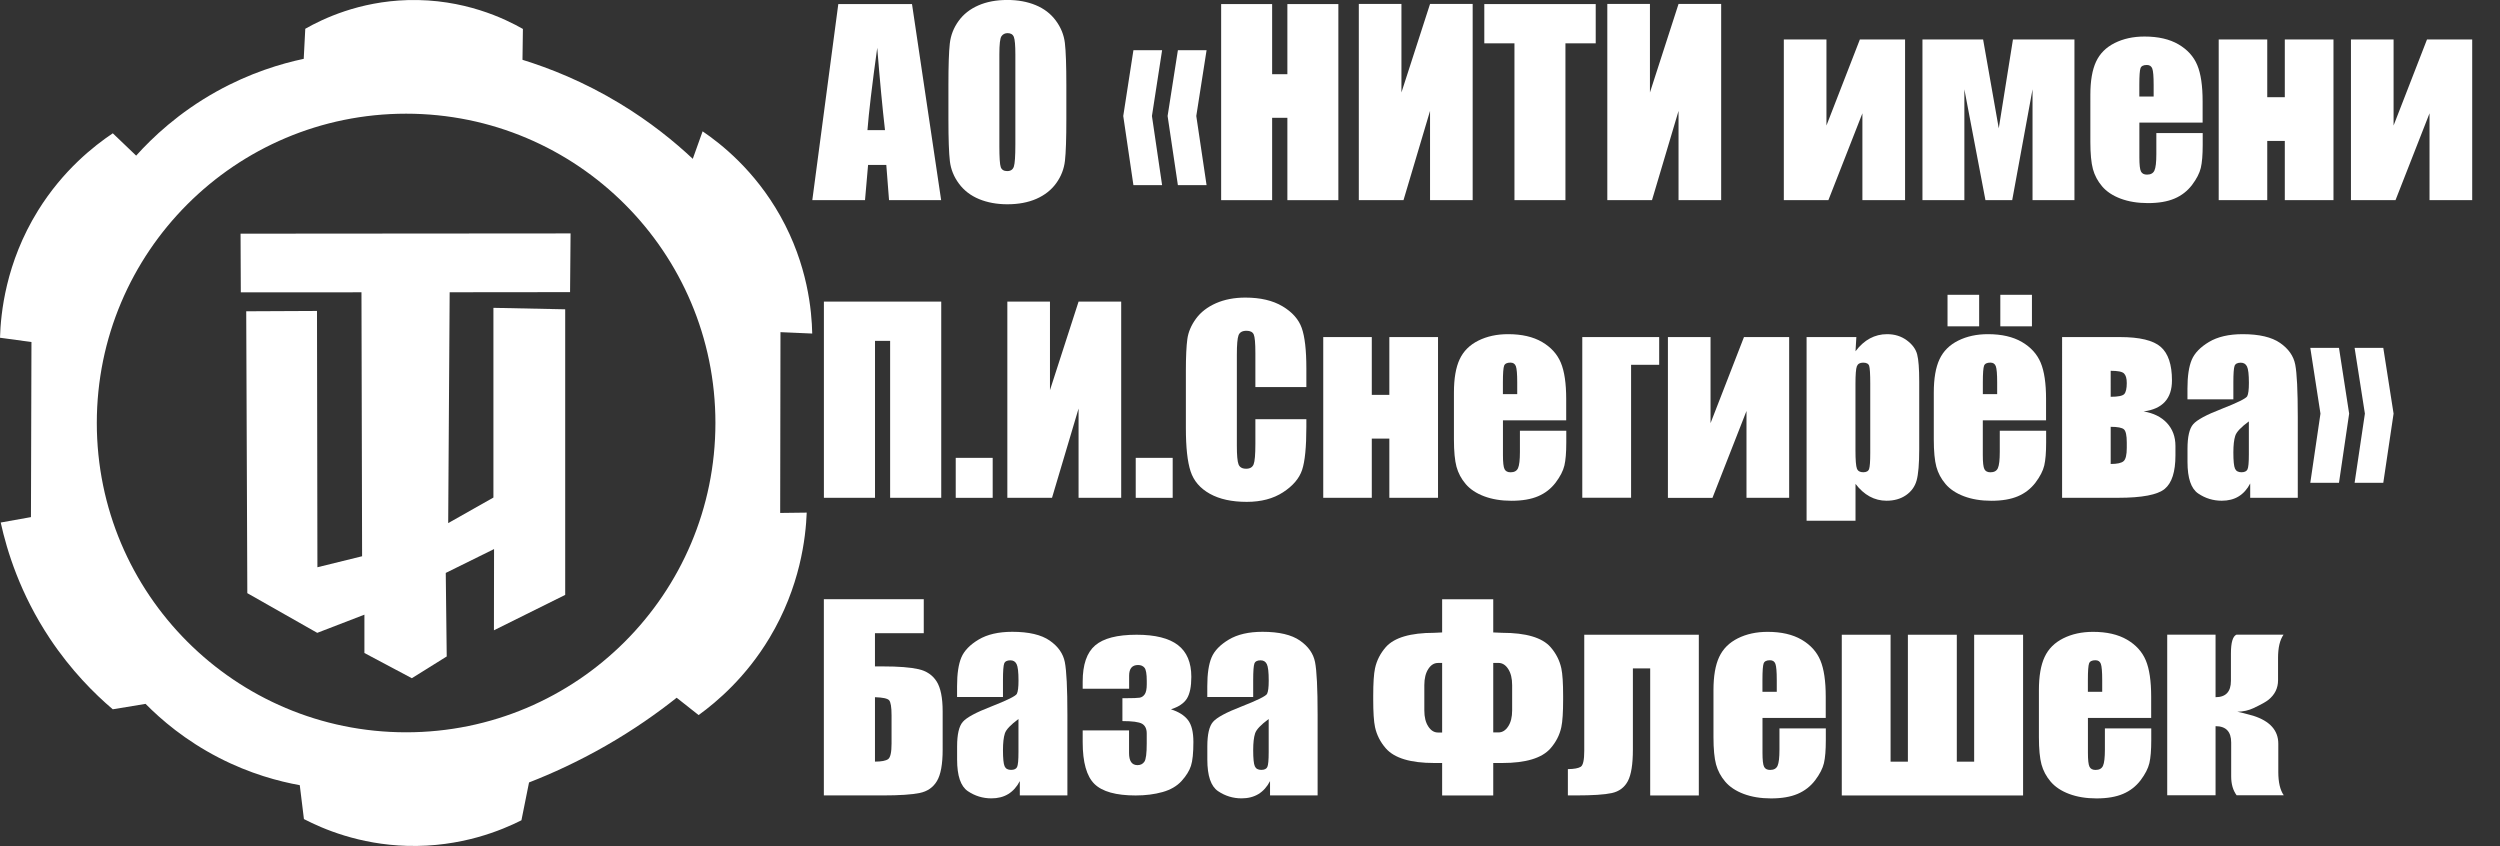 <?xml version="1.0" encoding="utf-8"?>
<!-- Generator: Adobe Illustrator 24.3.0, SVG Export Plug-In . SVG Version: 6.00 Build 0)  -->
<svg version="1.1" id="Слой_3" xmlns="http://www.w3.org/2000/svg" xmlns:xlink="http://www.w3.org/1999/xlink" x="0px" y="0px"
	 viewBox="0 0 595.28 201.45" style="enable-background:new 0 0 595.28 201.45;" xml:space="preserve">
<rect x="0" y="0" width="595.28" height="201.45" fill="#333333" stroke="none"/>
<style type="text/css">
	.st0{fill:none;}
	.st1{fill:#FFFFFF;}
</style>
<g>
	<rect x="193.75" y="0.95" class="st0" width="401.53" height="200.5"/>
	<path class="st1" d="M217.16,0.97l6.94,46.69h-12.41l-0.65-8.39h-4.34l-0.73,8.39h-12.55l6.19-46.69H217.16z M210.73,30.99
		c-0.61-5.29-1.23-11.82-1.85-19.61c-1.24,8.94-2.01,15.48-2.33,19.61H210.73z"/>
	<path class="st1" d="M253.91,28.31c0,4.69-0.11,8.01-0.33,9.96c-0.22,1.95-0.91,3.73-2.08,5.35c-1.16,1.61-2.74,2.85-4.71,3.72
		c-1.98,0.87-4.29,1.3-6.92,1.3c-2.5,0-4.74-0.41-6.73-1.23s-3.59-2.04-4.8-3.68c-1.21-1.63-1.93-3.41-2.16-5.33
		s-0.35-5.29-0.35-10.09v-7.99c0-4.69,0.11-8.01,0.33-9.96c0.22-1.95,0.91-3.73,2.08-5.35c1.16-1.62,2.73-2.85,4.71-3.72
		c1.98-0.87,4.29-1.3,6.92-1.3c2.5,0,4.74,0.41,6.73,1.23c1.99,0.82,3.59,2.04,4.8,3.68c1.21,1.63,1.93,3.41,2.16,5.33
		c0.23,1.92,0.35,5.29,0.35,10.09V28.31z M241.77,12.97c0-2.17-0.12-3.56-0.36-4.17c-0.24-0.61-0.74-0.91-1.49-0.91
		c-0.63,0-1.12,0.25-1.46,0.74c-0.34,0.49-0.5,1.94-0.5,4.34v21.8c0,2.71,0.11,4.38,0.33,5.02c0.22,0.63,0.74,0.95,1.54,0.95
		c0.83,0,1.36-0.37,1.59-1.1c0.23-0.73,0.35-2.47,0.35-5.22V12.97z"/>
	<path class="st1" d="M269.88,11.96h6.83l-2.42,15.66l2.42,16.47h-6.83l-2.42-16.47L269.88,11.96z M280.47,11.96h6.83l-2.45,15.66
		l2.45,16.47h-6.83l-2.45-16.47L280.47,11.96z"/>
	<path class="st1" d="M318.68,0.97v46.69h-12.14V28.05h-3.63v19.61h-12.14V0.97h12.14v16.7h3.63V0.97H318.68z"/>
	<path class="st1" d="M350.66,47.66h-10.15V26.41l-6.32,21.25h-10.64V0.94h10.15v21.08l6.81-21.08h10.15V47.66z"/>
	<path class="st1" d="M379.96,0.97v9.34h-7.21v37.34h-12.14V10.32h-7.18V0.97H379.96z"/>
	<path class="st1" d="M409.83,47.66h-10.15V26.41l-6.32,21.25h-10.64V0.94h10.15v21.08l6.81-21.08h10.15V47.66z"/>
	<path class="st1" d="M453.61,47.66h-10.15V26.98l-8.1,20.68h-10.61V9.39h10.15v20.5l7.96-20.5h10.76V47.66z"/>
	<path class="st1" d="M493.95,47.66h-9.98V21.27l-4.84,26.39h-6.37l-5.02-26.39v26.39h-9.98V9.39h14.44l3.73,21.17l3.38-21.17h14.64
		V47.66z"/>
	<path class="st1" d="M524.49,29.2h-15.08v8.28c0,1.73,0.12,2.85,0.38,3.35c0.25,0.5,0.73,0.75,1.44,0.75
		c0.88,0,1.48-0.33,1.77-0.99c0.3-0.66,0.45-1.95,0.45-3.85v-5.05h11.04v2.83c0,2.36-0.15,4.18-0.45,5.45s-1,2.62-2.09,4.07
		c-1.1,1.44-2.48,2.52-4.17,3.24c-1.68,0.72-3.79,1.08-6.33,1.08c-2.46,0-4.63-0.36-6.52-1.07c-1.88-0.71-3.35-1.69-4.4-2.93
		c-1.05-1.24-1.77-2.6-2.18-4.1c-0.4-1.49-0.61-3.66-0.61-6.5V22.6c0-3.35,0.45-5.98,1.36-7.92c0.9-1.93,2.38-3.41,4.44-4.44
		c2.06-1.03,4.42-1.54,7.09-1.54c3.27,0,5.96,0.62,8.09,1.86c2.12,1.24,3.61,2.88,4.47,4.93s1.28,4.93,1.28,8.64V29.2z
		 M512.81,22.98v-2.8c0-1.98-0.11-3.26-0.32-3.84c-0.21-0.58-0.64-0.87-1.3-0.87c-0.81,0-1.31,0.25-1.5,0.74s-0.29,1.81-0.29,3.97
		v2.8H512.81z"/>
	<path class="st1" d="M555.63,47.66h-11.59v-14.1h-4.18v14.1H528.3V9.39h11.56v13.76h4.18V9.39h11.59V47.66z"/>
	<path class="st1" d="M588.65,47.66H578.5V26.98l-8.1,20.68h-10.61V9.39h10.15v20.5l7.96-20.5h10.76V47.66z"/>
	<path class="st1" d="M224.12,118.53h-12.17V81.16h-3.6v37.37h-12.17V71.82h27.94V118.53z"/>
	<path class="st1" d="M236.37,109.02v9.52h-8.8v-9.52H236.37z"/>
	<path class="st1" d="M266.97,118.53h-10.15V97.28l-6.32,21.25h-10.64V71.82h10.15V92.9l6.81-21.08h10.15V118.53z"/>
	<path class="st1" d="M279.23,109.02v9.52h-8.8v-9.52H279.23z"/>
	<path class="st1" d="M311.06,92.17h-12.14v-8.11c0-2.36-0.13-3.83-0.39-4.42c-0.26-0.58-0.83-0.88-1.72-0.88
		c-1,0-1.63,0.36-1.9,1.07c-0.27,0.71-0.4,2.25-0.4,4.61v21.69c0,2.27,0.13,3.75,0.4,4.44c0.27,0.69,0.87,1.04,1.82,1.04
		c0.9,0,1.49-0.35,1.77-1.04c0.28-0.69,0.42-2.32,0.42-4.89v-5.87h12.14v1.82c0,4.83-0.34,8.26-1.02,10.28
		c-0.68,2.02-2.19,3.79-4.53,5.31c-2.34,1.52-5.21,2.28-8.64,2.28c-3.56,0-6.49-0.64-8.8-1.93s-3.84-3.07-4.58-5.35
		c-0.75-2.28-1.12-5.7-1.12-10.28V88.31c0-3.36,0.12-5.89,0.35-7.57c0.23-1.68,0.92-3.3,2.06-4.86c1.14-1.56,2.73-2.78,4.76-3.68
		c2.03-0.89,4.36-1.34,6.99-1.34c3.58,0,6.53,0.69,8.85,2.07s3.85,3.11,4.58,5.17c0.73,2.06,1.1,5.27,1.1,9.63V92.17z"/>
	<path class="st1" d="M342.41,118.53h-11.59v-14.1h-4.18v14.1h-11.56V80.26h11.56v13.76h4.18V80.26h11.59V118.53z"/>
	<path class="st1" d="M372.95,100.08h-15.08v8.28c0,1.73,0.12,2.85,0.38,3.35c0.25,0.5,0.73,0.75,1.44,0.75
		c0.88,0,1.48-0.33,1.77-0.99c0.3-0.66,0.45-1.95,0.45-3.85v-5.05h11.04v2.83c0,2.36-0.15,4.18-0.45,5.45s-1,2.62-2.09,4.07
		c-1.1,1.44-2.48,2.52-4.17,3.24c-1.68,0.72-3.79,1.08-6.33,1.08c-2.46,0-4.63-0.36-6.52-1.07c-1.88-0.71-3.35-1.69-4.4-2.93
		c-1.05-1.24-1.77-2.6-2.18-4.1c-0.4-1.49-0.61-3.66-0.61-6.5V93.47c0-3.35,0.45-5.98,1.36-7.92c0.9-1.93,2.38-3.41,4.44-4.44
		c2.06-1.03,4.42-1.54,7.09-1.54c3.27,0,5.96,0.62,8.09,1.86c2.12,1.24,3.61,2.88,4.47,4.93s1.28,4.93,1.28,8.64V100.08z
		 M361.27,93.85v-2.8c0-1.98-0.11-3.26-0.32-3.84c-0.21-0.58-0.64-0.87-1.3-0.87c-0.81,0-1.31,0.25-1.5,0.74s-0.29,1.81-0.29,3.97
		v2.8H361.27z"/>
	<path class="st1" d="M376.76,118.53V80.26h18.31v6.6h-6.69v31.66H376.76z"/>
	<path class="st1" d="M426.01,118.53h-10.15V97.86l-8.1,20.68h-10.61V80.26h10.15v20.5l7.96-20.5h10.76V118.53z"/>
	<path class="st1" d="M442.02,80.26l-0.2,3.38c1.04-1.37,2.18-2.39,3.43-3.06c1.25-0.67,2.61-1.01,4.09-1.01
		c1.81,0,3.37,0.49,4.69,1.46c1.32,0.97,2.14,2.09,2.47,3.36c0.33,1.27,0.49,3.42,0.49,6.46v16.12c0,3.48-0.21,5.96-0.62,7.43
		c-0.41,1.47-1.26,2.64-2.54,3.52s-2.82,1.31-4.63,1.31c-1.44,0-2.78-0.34-4.01-1.01c-1.23-0.67-2.36-1.68-3.37-3v8.77h-11.65V80.26
		H442.02z M445.33,91.4c0-2.36-0.09-3.8-0.26-4.3c-0.17-0.5-0.65-0.75-1.44-0.75c-0.77,0-1.26,0.29-1.49,0.87
		c-0.22,0.58-0.33,1.97-0.33,4.18v15.86c0,2.31,0.12,3.75,0.35,4.33c0.23,0.58,0.73,0.86,1.5,0.86c0.75,0,1.22-0.26,1.4-0.79
		c0.18-0.53,0.27-1.81,0.27-3.85V91.4z"/>
	<path class="st1" d="M487.21,100.08h-15.08v8.28c0,1.73,0.12,2.85,0.38,3.35c0.25,0.5,0.73,0.75,1.44,0.75
		c0.88,0,1.48-0.33,1.77-0.99c0.3-0.66,0.45-1.95,0.45-3.85v-5.05h11.04v2.83c0,2.36-0.15,4.18-0.45,5.45s-1,2.62-2.09,4.07
		c-1.1,1.44-2.48,2.52-4.17,3.24c-1.68,0.72-3.79,1.08-6.33,1.08c-2.46,0-4.63-0.36-6.52-1.07c-1.88-0.71-3.35-1.69-4.4-2.93
		c-1.05-1.24-1.77-2.6-2.18-4.1c-0.4-1.49-0.61-3.66-0.61-6.5V93.47c0-3.35,0.45-5.98,1.36-7.92c0.9-1.93,2.38-3.41,4.44-4.44
		c2.06-1.03,4.42-1.54,7.09-1.54c3.27,0,5.96,0.62,8.09,1.86c2.12,1.24,3.61,2.88,4.47,4.93s1.28,4.93,1.28,8.64V100.08z
		 M471.26,70.2v7.5h-7.53v-7.5H471.26z M475.55,93.85v-2.8c0-1.98-0.11-3.26-0.32-3.84c-0.21-0.58-0.64-0.87-1.3-0.87
		c-0.81,0-1.31,0.25-1.5,0.74c-0.19,0.49-0.29,1.81-0.29,3.97v2.8H475.55z M483.83,70.2v7.5h-7.53v-7.5H483.83z"/>
	<path class="st1" d="M518,108.44c0,3.9-0.85,6.56-2.55,7.97c-1.7,1.41-5.4,2.12-11.09,2.12h-13.35V80.26h13.76
		c4.71,0,7.95,0.78,9.73,2.34c1.78,1.56,2.67,4.22,2.67,7.99c0,4.33-2.25,6.79-6.75,7.38c2.34,0.39,4.2,1.3,5.55,2.75
		S518,104,518,106.19V108.44z M502.58,94.48c1.77,0,2.85-0.22,3.24-0.66c0.39-0.44,0.59-1.32,0.59-2.62c0-1.1-0.22-1.85-0.66-2.28
		s-1.5-0.63-3.17-0.63V94.48z M506.41,106.65v-1.3c0-1.65-0.22-2.69-0.66-3.1c-0.44-0.41-1.5-0.62-3.17-0.62v8.85
		c1.56,0,2.58-0.23,3.08-0.68C506.16,109.36,506.41,108.3,506.41,106.65z"/>
	<path class="st1" d="M531.79,95.09h-10.93v-2.57c0-2.96,0.34-5.24,1.02-6.85c0.68-1.6,2.05-3.02,4.11-4.25
		c2.06-1.23,4.73-1.85,8.02-1.85c3.94,0,6.91,0.7,8.91,2.09c2,1.39,3.2,3.1,3.6,5.13c0.4,2.03,0.61,6.21,0.61,12.53v19.21H535.8
		v-3.41c-0.71,1.37-1.63,2.39-2.75,3.08s-2.47,1.03-4.02,1.03c-2.04,0-3.91-0.57-5.61-1.72s-2.55-3.65-2.55-7.51v-3.14
		c0-2.86,0.45-4.82,1.36-5.85c0.9-1.04,3.14-2.25,6.72-3.63c3.83-1.5,5.87-2.51,6.14-3.03c0.27-0.52,0.4-1.58,0.4-3.17
		c0-2-0.15-3.3-0.45-3.91c-0.3-0.61-0.79-0.91-1.49-0.91c-0.79,0-1.28,0.26-1.47,0.76c-0.19,0.51-0.29,1.83-0.29,3.96V95.09z
		 M535.48,100.34c-1.87,1.37-2.95,2.51-3.24,3.43c-0.3,0.92-0.45,2.25-0.45,3.98c0,1.98,0.13,3.26,0.39,3.84
		c0.26,0.58,0.77,0.86,1.54,0.86c0.73,0,1.21-0.23,1.43-0.68c0.22-0.45,0.33-1.64,0.33-3.56V100.34z"/>
	<path class="st1" d="M556.94,82.83l2.42,15.66l-2.42,16.47h-6.83l2.42-16.47l-2.42-15.66H556.94z M567.49,82.83l2.45,15.66
		l-2.45,16.47h-6.83l2.45-16.47l-2.45-15.66H567.49z"/>
	<path class="st1" d="M224.46,178.47c0,3.48-0.45,5.98-1.36,7.5c-0.9,1.52-2.27,2.47-4.11,2.85c-1.84,0.38-4.76,0.58-8.78,0.58
		h-14.04v-46.72h23.79v8.1h-11.62v7.9h1.87c3.75,0,6.58,0.22,8.51,0.66c1.92,0.44,3.36,1.42,4.31,2.93
		c0.95,1.51,1.43,3.88,1.43,7.11V178.47z M212.29,177.06v-6.75c0-1.96-0.2-3.15-0.59-3.58c-0.39-0.42-1.51-0.66-3.36-0.72v15.34
		c1.54,0,2.58-0.2,3.13-0.59S212.29,179.14,212.29,177.06z"/>
	<path class="st1" d="M238.82,165.96h-10.93v-2.57c0-2.96,0.34-5.24,1.02-6.85c0.68-1.6,2.05-3.02,4.11-4.25
		c2.06-1.23,4.73-1.85,8.02-1.85c3.94,0,6.91,0.7,8.91,2.09c2,1.39,3.2,3.1,3.6,5.13s0.61,6.21,0.61,12.53v19.21h-11.33v-3.41
		c-0.71,1.37-1.63,2.39-2.75,3.08s-2.47,1.03-4.02,1.03c-2.04,0-3.91-0.57-5.61-1.72s-2.55-3.65-2.55-7.51v-3.14
		c0-2.86,0.45-4.82,1.36-5.85c0.9-1.04,3.14-2.25,6.72-3.63c3.83-1.5,5.87-2.51,6.14-3.03c0.27-0.52,0.4-1.58,0.4-3.17
		c0-2-0.15-3.3-0.45-3.91c-0.3-0.61-0.79-0.91-1.49-0.91c-0.79,0-1.28,0.26-1.47,0.76s-0.29,1.83-0.29,3.96V165.96z M242.51,171.21
		c-1.86,1.37-2.95,2.51-3.24,3.43c-0.3,0.92-0.45,2.25-0.45,3.98c0,1.98,0.13,3.26,0.39,3.84c0.26,0.58,0.77,0.86,1.54,0.86
		c0.73,0,1.21-0.23,1.43-0.68c0.22-0.45,0.33-1.64,0.33-3.56V171.21z"/>
	<path class="st1" d="M278.82,168.9c1.83,0.58,3.17,1.42,4.04,2.54c0.87,1.12,1.3,2.85,1.3,5.22c0,2.61-0.19,4.51-0.58,5.7
		c-0.38,1.18-1.13,2.38-2.23,3.6c-1.11,1.22-2.62,2.1-4.54,2.64c-1.92,0.54-4.06,0.81-6.4,0.81c-4.67,0-7.94-0.91-9.81-2.74
		c-1.86-1.83-2.8-5.14-2.8-9.95v-2.8h11.04v5.39c0,1.92,0.67,2.88,2.02,2.88c0.71,0,1.25-0.27,1.63-0.82
		c0.38-0.55,0.56-1.98,0.56-4.31v-2.42c0-1.11-0.38-1.88-1.12-2.31c-0.75-0.42-2.31-0.63-4.67-0.63v-5.45h0.89
		c1.63,0,2.7-0.04,3.2-0.12c0.5-0.08,0.91-0.35,1.23-0.82c0.32-0.47,0.48-1.26,0.48-2.38v-0.81c0-1.63-0.18-2.67-0.53-3.11
		c-0.36-0.44-0.87-0.66-1.54-0.66c-1.42,0-2.13,0.85-2.13,2.54V164H257.8v-1.7c0-4.04,0.98-6.91,2.96-8.61
		c1.97-1.7,5.26-2.55,9.88-2.55c4.42,0,7.7,0.82,9.83,2.45c2.13,1.63,3.2,4.16,3.2,7.58c0,2.31-0.35,4.02-1.04,5.15
		C281.94,167.44,280.67,168.3,278.82,168.9z"/>
	<path class="st1" d="M298.4,165.96h-10.93v-2.57c0-2.96,0.34-5.24,1.02-6.85c0.68-1.6,2.05-3.02,4.11-4.25
		c2.06-1.23,4.73-1.85,8.02-1.85c3.94,0,6.91,0.7,8.91,2.09c2,1.39,3.2,3.1,3.6,5.13c0.4,2.03,0.61,6.21,0.61,12.53v19.21h-11.33
		v-3.41c-0.71,1.37-1.63,2.39-2.75,3.08c-1.12,0.68-2.47,1.03-4.02,1.03c-2.04,0-3.91-0.57-5.61-1.72s-2.55-3.65-2.55-7.51v-3.14
		c0-2.86,0.45-4.82,1.36-5.85c0.9-1.04,3.14-2.25,6.72-3.63c3.83-1.5,5.87-2.51,6.14-3.03c0.27-0.52,0.4-1.58,0.4-3.17
		c0-2-0.15-3.3-0.45-3.91c-0.3-0.61-0.79-0.91-1.49-0.91c-0.79,0-1.28,0.26-1.47,0.76c-0.19,0.51-0.29,1.83-0.29,3.96V165.96z
		 M302.09,171.21c-1.87,1.37-2.95,2.51-3.24,3.43c-0.3,0.92-0.45,2.25-0.45,3.98c0,1.98,0.13,3.26,0.39,3.84
		c0.26,0.58,0.77,0.86,1.54,0.86c0.73,0,1.21-0.23,1.43-0.68c0.22-0.45,0.33-1.64,0.33-3.56V171.21z"/>
	<path class="st1" d="M372.2,166.54c0,3.06-0.14,5.26-0.43,6.6c-0.4,1.87-1.26,3.55-2.57,5.05c-2.04,2.33-5.87,3.49-11.51,3.49
		h-2.13v7.73h-12.17v-7.73h-1.88c-5.65,0-9.5-1.16-11.53-3.49c-1.31-1.5-2.16-3.18-2.57-5.05c-0.29-1.35-0.43-3.55-0.43-6.6v-0.81
		c0-3.06,0.14-5.26,0.43-6.6c0.4-1.86,1.26-3.55,2.57-5.05c2.02-2.27,5.86-3.4,11.53-3.4c0.42,0,1.05-0.03,1.88-0.09v-7.9h12.17v7.9
		c0.98,0.06,1.69,0.09,2.13,0.09c5.67,0,9.51,1.13,11.51,3.4c1.31,1.5,2.16,3.18,2.57,5.05c0.29,1.35,0.43,3.55,0.43,6.6V166.54z
		 M343.39,174.41v-16.55h-1.01c-0.9,0-1.67,0.48-2.29,1.44c-0.62,0.96-0.94,2.24-0.94,3.84v6.03c0,1.58,0.31,2.85,0.94,3.81
		c0.62,0.96,1.39,1.44,2.29,1.44H343.39z M360.06,169.16v-6.03c0-1.6-0.31-2.87-0.94-3.84s-1.4-1.44-2.32-1.44h-1.24v16.55h1.24
		c0.92,0,1.7-0.48,2.32-1.44C359.75,172.01,360.06,170.74,360.06,169.16z"/>
	<path class="st1" d="M392.93,189.4v-30.25h-4.12v19.32c0,3.52-0.4,6.03-1.21,7.54c-0.81,1.51-2.08,2.45-3.82,2.83
		c-1.74,0.38-4.59,0.56-8.55,0.56h-1.9v-6.26c1.48-0.02,2.5-0.21,3.06-0.56c0.56-0.36,0.84-1.61,0.84-3.76v-27.68h27.28v38.27
		H392.93z"/>
	<path class="st1" d="M434.75,170.95h-15.08v8.28c0,1.73,0.12,2.85,0.38,3.35c0.25,0.5,0.73,0.75,1.44,0.75
		c0.88,0,1.48-0.33,1.77-0.99c0.3-0.66,0.45-1.95,0.45-3.85v-5.05h11.04v2.83c0,2.36-0.15,4.18-0.45,5.45s-1,2.62-2.09,4.07
		c-1.1,1.44-2.48,2.52-4.17,3.24c-1.68,0.72-3.79,1.08-6.33,1.08c-2.46,0-4.63-0.36-6.52-1.07c-1.88-0.71-3.35-1.69-4.4-2.93
		c-1.05-1.24-1.77-2.6-2.18-4.1c-0.4-1.49-0.61-3.66-0.61-6.5v-11.16c0-3.35,0.45-5.98,1.36-7.92c0.9-1.93,2.38-3.41,4.44-4.44
		c2.06-1.03,4.42-1.54,7.09-1.54c3.27,0,5.96,0.62,8.09,1.86c2.12,1.24,3.61,2.88,4.47,4.93s1.28,4.93,1.28,8.64V170.95z
		 M423.07,164.72v-2.8c0-1.98-0.11-3.26-0.32-3.84c-0.21-0.58-0.64-0.87-1.3-0.87c-0.81,0-1.31,0.25-1.5,0.74s-0.29,1.81-0.29,3.97
		v2.8H423.07z"/>
	<path class="st1" d="M465.95,181.36h4.12v-30.22h11.65v38.27h-43.17v-38.27h11.62v30.22h4.12v-30.22h11.65V181.36z"/>
	<path class="st1" d="M512.24,170.95h-15.08v8.28c0,1.73,0.12,2.85,0.38,3.35c0.25,0.5,0.73,0.75,1.44,0.75
		c0.88,0,1.48-0.33,1.77-0.99c0.3-0.66,0.45-1.95,0.45-3.85v-5.05h11.04v2.83c0,2.36-0.15,4.18-0.45,5.45s-1,2.62-2.09,4.07
		c-1.1,1.44-2.48,2.52-4.17,3.24c-1.68,0.72-3.79,1.08-6.33,1.08c-2.46,0-4.63-0.36-6.52-1.07c-1.88-0.71-3.35-1.69-4.4-2.93
		c-1.05-1.24-1.77-2.6-2.18-4.1c-0.4-1.49-0.61-3.66-0.61-6.5v-11.16c0-3.35,0.45-5.98,1.36-7.92c0.9-1.93,2.38-3.41,4.44-4.44
		c2.06-1.03,4.42-1.54,7.09-1.54c3.27,0,5.96,0.62,8.09,1.86c2.12,1.24,3.61,2.88,4.47,4.93s1.28,4.93,1.28,8.64V170.95z
		 M500.56,164.72v-2.8c0-1.98-0.11-3.26-0.32-3.84c-0.21-0.58-0.64-0.87-1.3-0.87c-0.81,0-1.31,0.25-1.5,0.74s-0.29,1.81-0.29,3.97
		v2.8H500.56z"/>
	<path class="st1" d="M527.55,151.14v14.87c2.44,0,3.66-1.3,3.66-3.89v-6.49c0-2.61,0.43-4.11,1.3-4.5h11.22
		c-0.87,1.25-1.3,3.09-1.3,5.53v5.33c0,1.86-0.76,3.41-2.28,4.64c-0.56,0.46-1.73,1.12-3.52,1.96c-1.15,0.56-2.45,0.85-3.89,0.89
		c0.67,0.12,1.93,0.43,3.78,0.95c3.98,1.27,5.97,3.49,5.97,6.66v6.72c0,2.46,0.43,4.31,1.3,5.56h-11.22c-0.87-1.17-1.3-2.67-1.3-4.5
		v-8.07c0-2.59-1.24-3.89-3.72-3.89v16.46h-11.51v-38.25H527.55z"/>
</g>
<g>
	<path class="st1" d="M57.34,69.61c9.58,0,19.15-0.01,28.73-0.01c0.05,20.95,0.1,41.9,0.15,62.85c-3.55,0.87-7.09,1.75-10.64,2.62
		c-0.03-20.34-0.07-40.69-0.1-61.03l-16.85,0.08l0.26,67.12c5.55,3.15,11.1,6.3,16.65,9.45c3.74-1.44,7.49-2.89,11.23-4.33
		c0,3.04,0,6.09,0,9.13c3.76,2,7.53,4,11.29,6c2.77-1.73,5.54-3.45,8.31-5.18l-0.23-19.89c3.83-1.89,7.67-3.78,11.5-5.68
		c-0.01,6.45-0.02,12.89-0.03,19.34c5.66-2.81,11.31-5.62,16.97-8.43V73.65l-17.09-0.35v45.17l-10.77,6.09
		c0.12-18.32,0.23-36.65,0.35-54.97c9.56-0.01,19.12-0.02,28.67-0.03c0.04-4.66,0.08-9.32,0.12-13.98
		c-26.19,0.02-52.39,0.04-78.58,0.06C57.3,60.29,57.32,64.95,57.34,69.61z"/>
	<path class="st1" d="M185.84,79.09c2.52,0.11,5.04,0.22,7.56,0.33c-0.11-5.38-1.05-16.33-7.61-28.02
		c-6.09-10.84-14.09-17.14-18.49-20.13c-0.78,2.18-1.56,4.37-2.34,6.55c-4.36-4.09-10.11-8.79-17.39-13.19
		c-8.66-5.24-16.76-8.41-23.16-10.39c0.03-2.45,0.06-4.9,0.1-7.35c-4.18-2.38-14.06-7.24-27.42-6.87
		C85.45,0.35,76.85,4.49,72.69,6.85c-0.12,2.39-0.25,4.77-0.37,7.16c-5.34,1.13-12.76,3.32-20.77,7.78
		c-9.01,5.02-15.26,10.96-19.13,15.27c-1.85-1.77-3.71-3.55-5.56-5.32c-4.51,3.02-11.84,8.79-17.79,18.37
		C1.31,62.61,0.17,74.71,0,80.42c2.5,0.34,4.99,0.68,7.49,1.02c-0.04,13.9-0.08,27.79-0.12,41.69c-2.4,0.43-4.8,0.86-7.2,1.29
		c1.49,6.76,4.62,16.97,11.7,27.62c5.05,7.59,10.56,13.09,14.98,16.85c2.6-0.43,5.21-0.86,7.81-1.29c3.66,3.7,9.4,8.68,17.47,12.83
		c7.47,3.85,14.33,5.64,19.25,6.53c0.33,2.69,0.66,5.38,0.99,8.07c4.5,2.33,13.13,6.06,24.58,6.38c12.87,0.36,22.59-3.76,27.21-6.09
		c0.6-3,1.21-6.01,1.81-9.01c5.45-2.12,11.64-4.94,18.22-8.7c6.67-3.82,12.3-7.79,16.93-11.47c1.74,1.38,3.48,2.76,5.23,4.13
		c4.44-3.22,11.27-9.05,16.85-18.33c7.38-12.26,8.66-24,8.89-29.88c-2.11,0.03-4.21,0.05-6.32,0.08
		C185.8,107.8,185.82,93.44,185.84,79.09z M96.7,174.37c-40.68,0-73.65-32.97-73.65-73.65S56.02,27.07,96.7,27.07
		s73.65,32.97,73.65,73.65S137.37,174.37,96.7,174.37z"/>
</g>
</svg>
